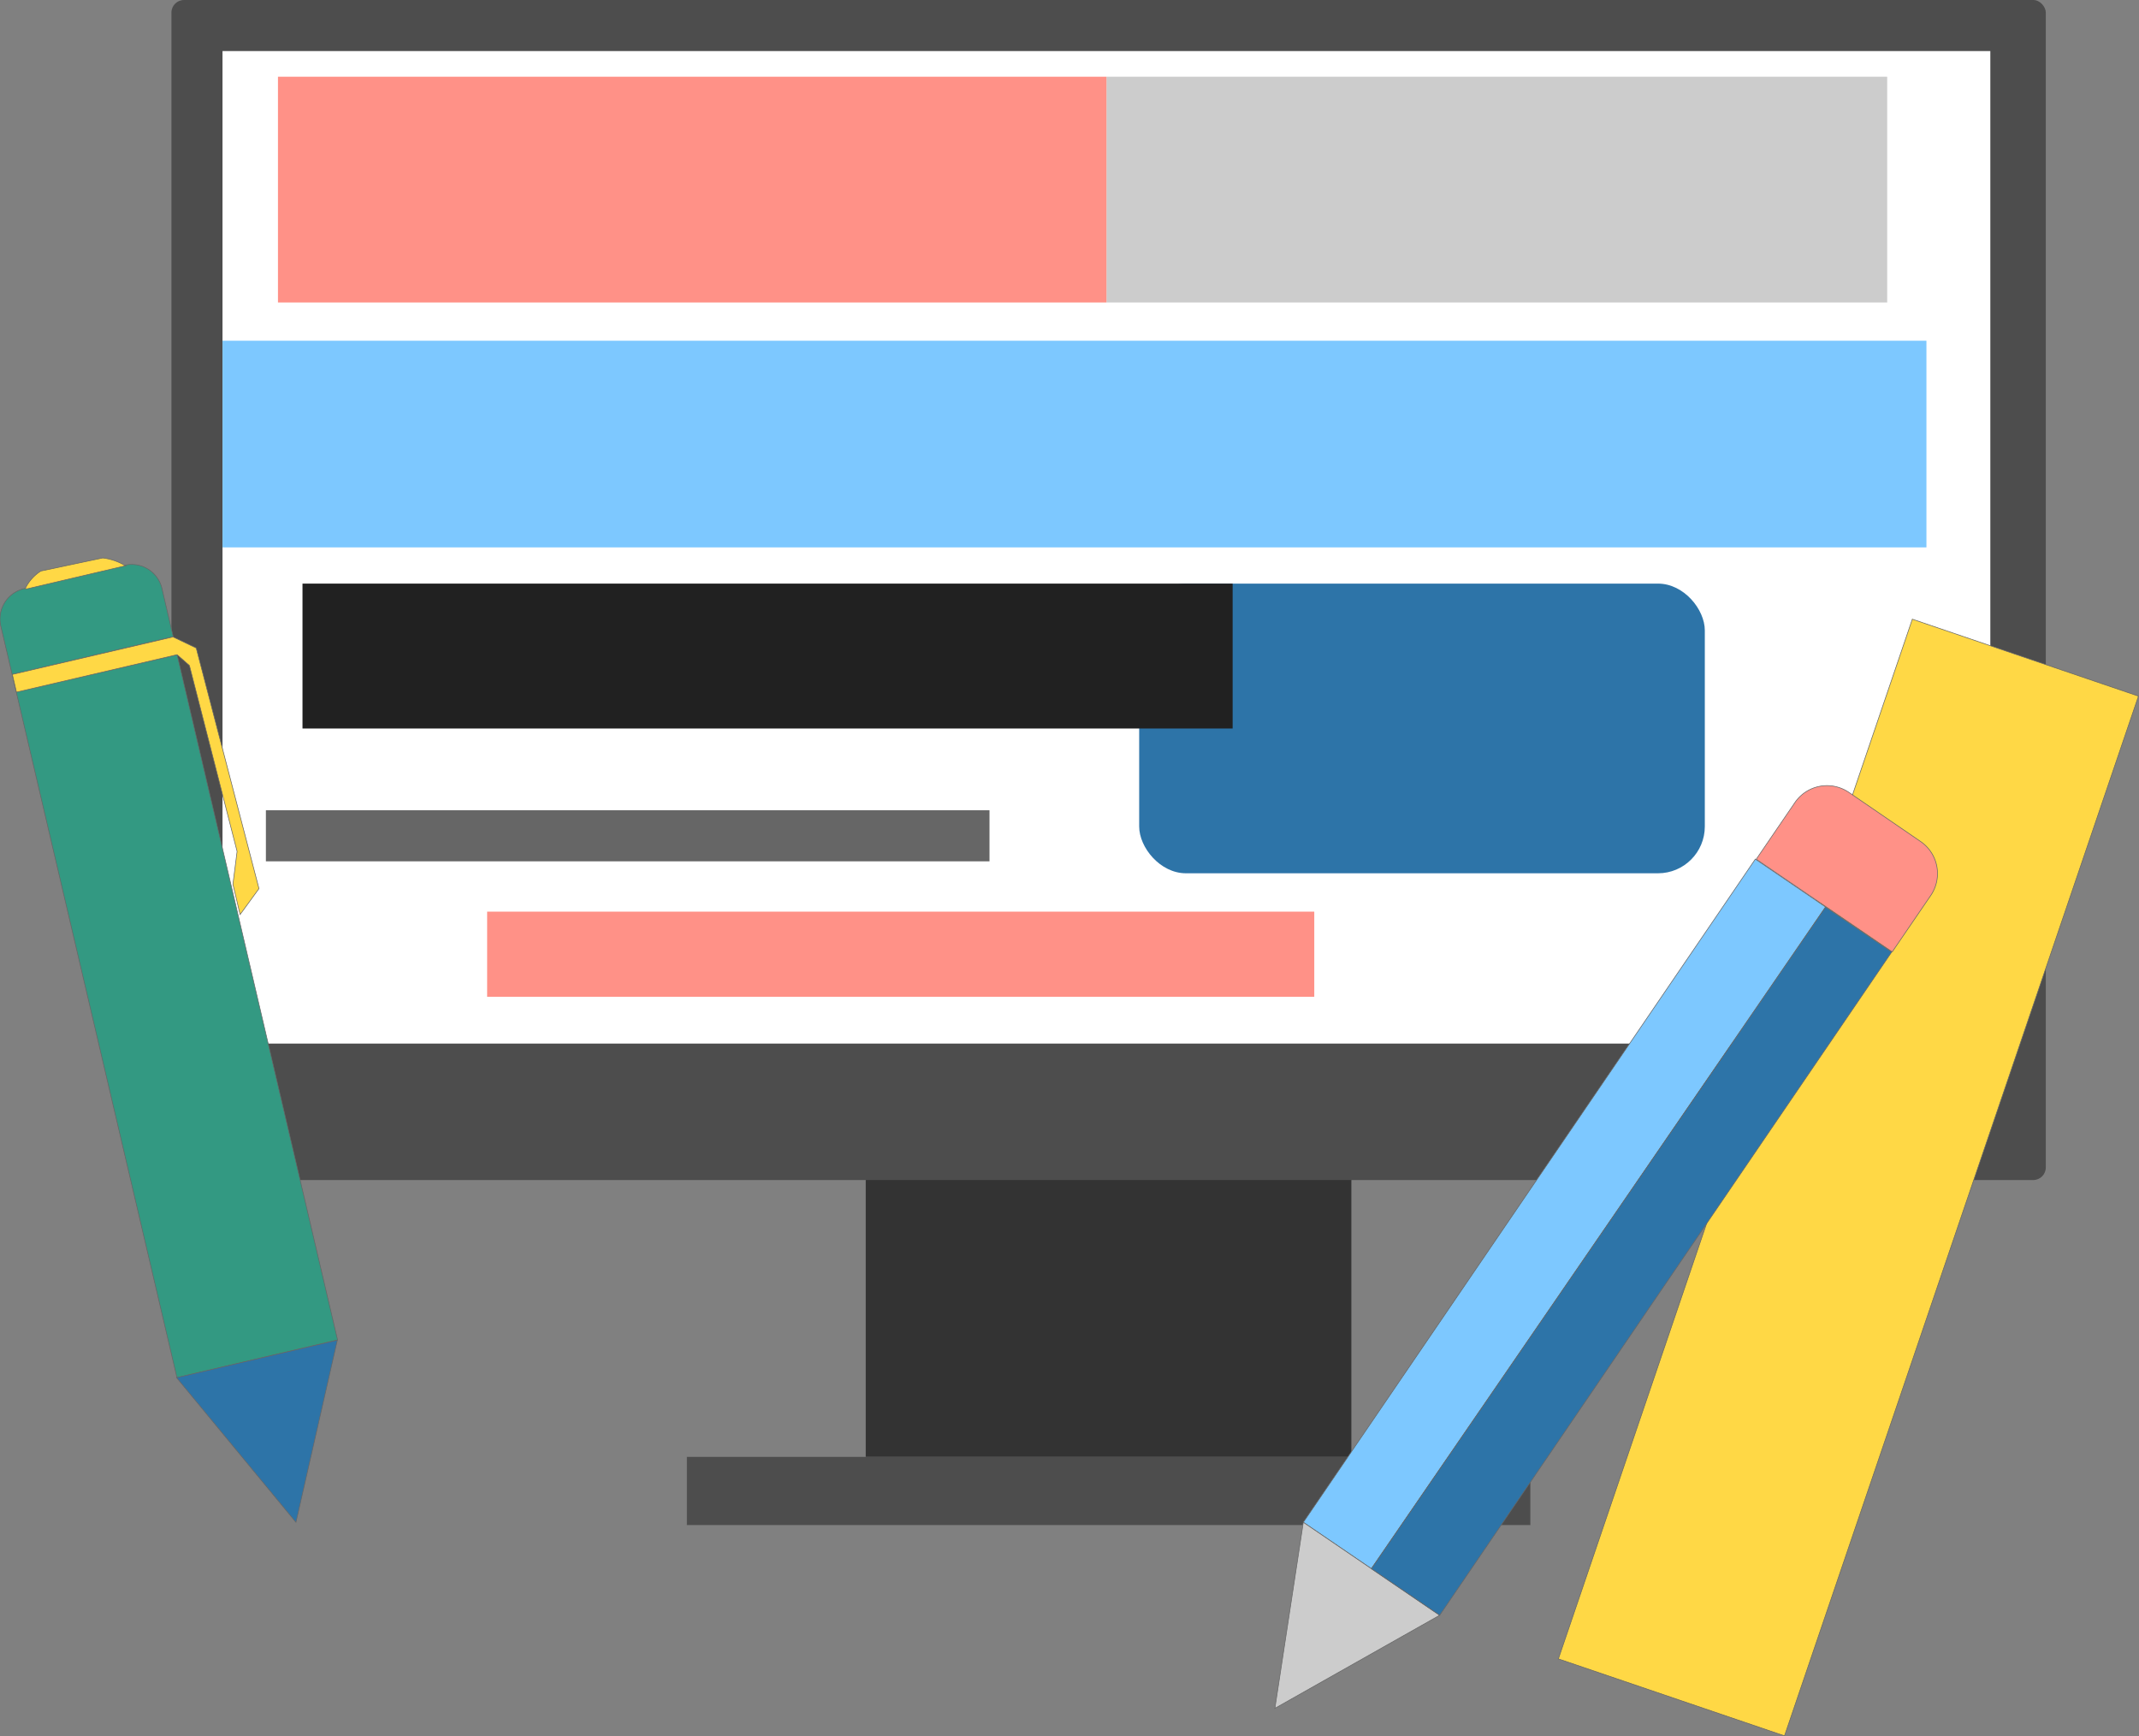 <svg xmlns="http://www.w3.org/2000/svg" viewBox="0 0 170.06 138.04"><rect x="0" y="0" width="170.06" height="138.04" fill="#808080" stroke="none"/><defs><style>.a{fill:#333;}.b{fill:#4d4d4d;}.c{fill:#fff;}.d,.m{fill:#7dc8ff;}.e,.o{fill:#ccc;}.f,.n{fill:#ff9187;}.g,.l{fill:#2d74a8;}.h{fill:#212121;}.i{fill:#666;}.j{fill:#ffd845;}.j,.k,.l,.m,.n,.o{stroke:#666;stroke-miterlimit:10;stroke-width:0.05px;}.k{fill:#339982;}</style></defs><title>Веб-Дизайн</title><rect class="a" x="68.83" y="92.12" width="38.61" height="23.71"/><rect class="b" x="13.63" width="149.02" height="93.82" rx="1" ry="1"/><rect class="c" x="17.69" y="4.06" width="140.55" height="78.91"/><rect class="d" x="17.69" y="27.09" width="135.47" height="16.43"/><rect class="e" x="87.97" y="6.1" width="62.07" height="17.95"/><rect class="f" x="22.1" y="6.1" width="65.87" height="17.95"/><rect class="g" x="90.57" y="46.4" width="44.97" height="23.03" rx="3.72" ry="3.72"/><rect class="f" x="38.73" y="72.48" width="65.76" height="6.77"/><rect class="h" x="24.05" y="46.4" width="73.95" height="11.52"/><rect class="i" x="21.14" y="64.42" width="57.53" height="4.06"/><rect class="b" x="54.61" y="115.83" width="67.06" height="5.42"/><rect class="j" x="137.47" y="49.95" width="18.99" height="87.32" transform="translate(38 -42.36) rotate(18.8)"/><path class="k" d="M14.08,52.05,1.31,55,1,53.62l12.77-3-.89-3.82a2.47,2.47,0,0,0-3-1.85l-7.73,1.8-.23.05a2.48,2.48,0,0,0-1.85,3l14,59.73,12.77-3Z"/><polygon class="l" points="14.04 109.53 23.53 121.03 26.82 106.55 14.04 109.53"/><path class="j" d="M10,45a4.49,4.49,0,0,0-1.83-.64L3.25,45.4A3.43,3.43,0,0,0,2,46.81l.18,0L9.89,45Z"/><polygon class="j" points="1.31 55.03 14.08 52.05 14.08 52.05 15.06 52.91 18.85 67.69 18.52 70.3 19.09 72.71 20.59 70.65 15.6 51.52 13.76 50.64 13.75 50.64 0.98 53.62 1.31 55.03"/><polygon class="m" points="145.14 72.11 139.58 68.32 139.58 68.31 139.56 68.3 103.62 121.03 109.03 124.72 145.14 72.11"/><path class="n" d="M152.66,66.88,147,63a3.09,3.09,0,0,0-4.3.81l-3.07,4.5h0l5.56,3.79,5.25,3.58h0l3.08-4.51A3.09,3.09,0,0,0,152.66,66.88Z"/><polygon class="o" points="109.03 124.72 103.62 121.03 101.36 135.82 114.46 128.42 109.03 124.72 109.03 124.72"/><polygon class="l" points="109.03 124.72 109.03 124.72 114.46 128.42 150.4 75.69 145.14 72.11 109.03 124.72"/></svg>